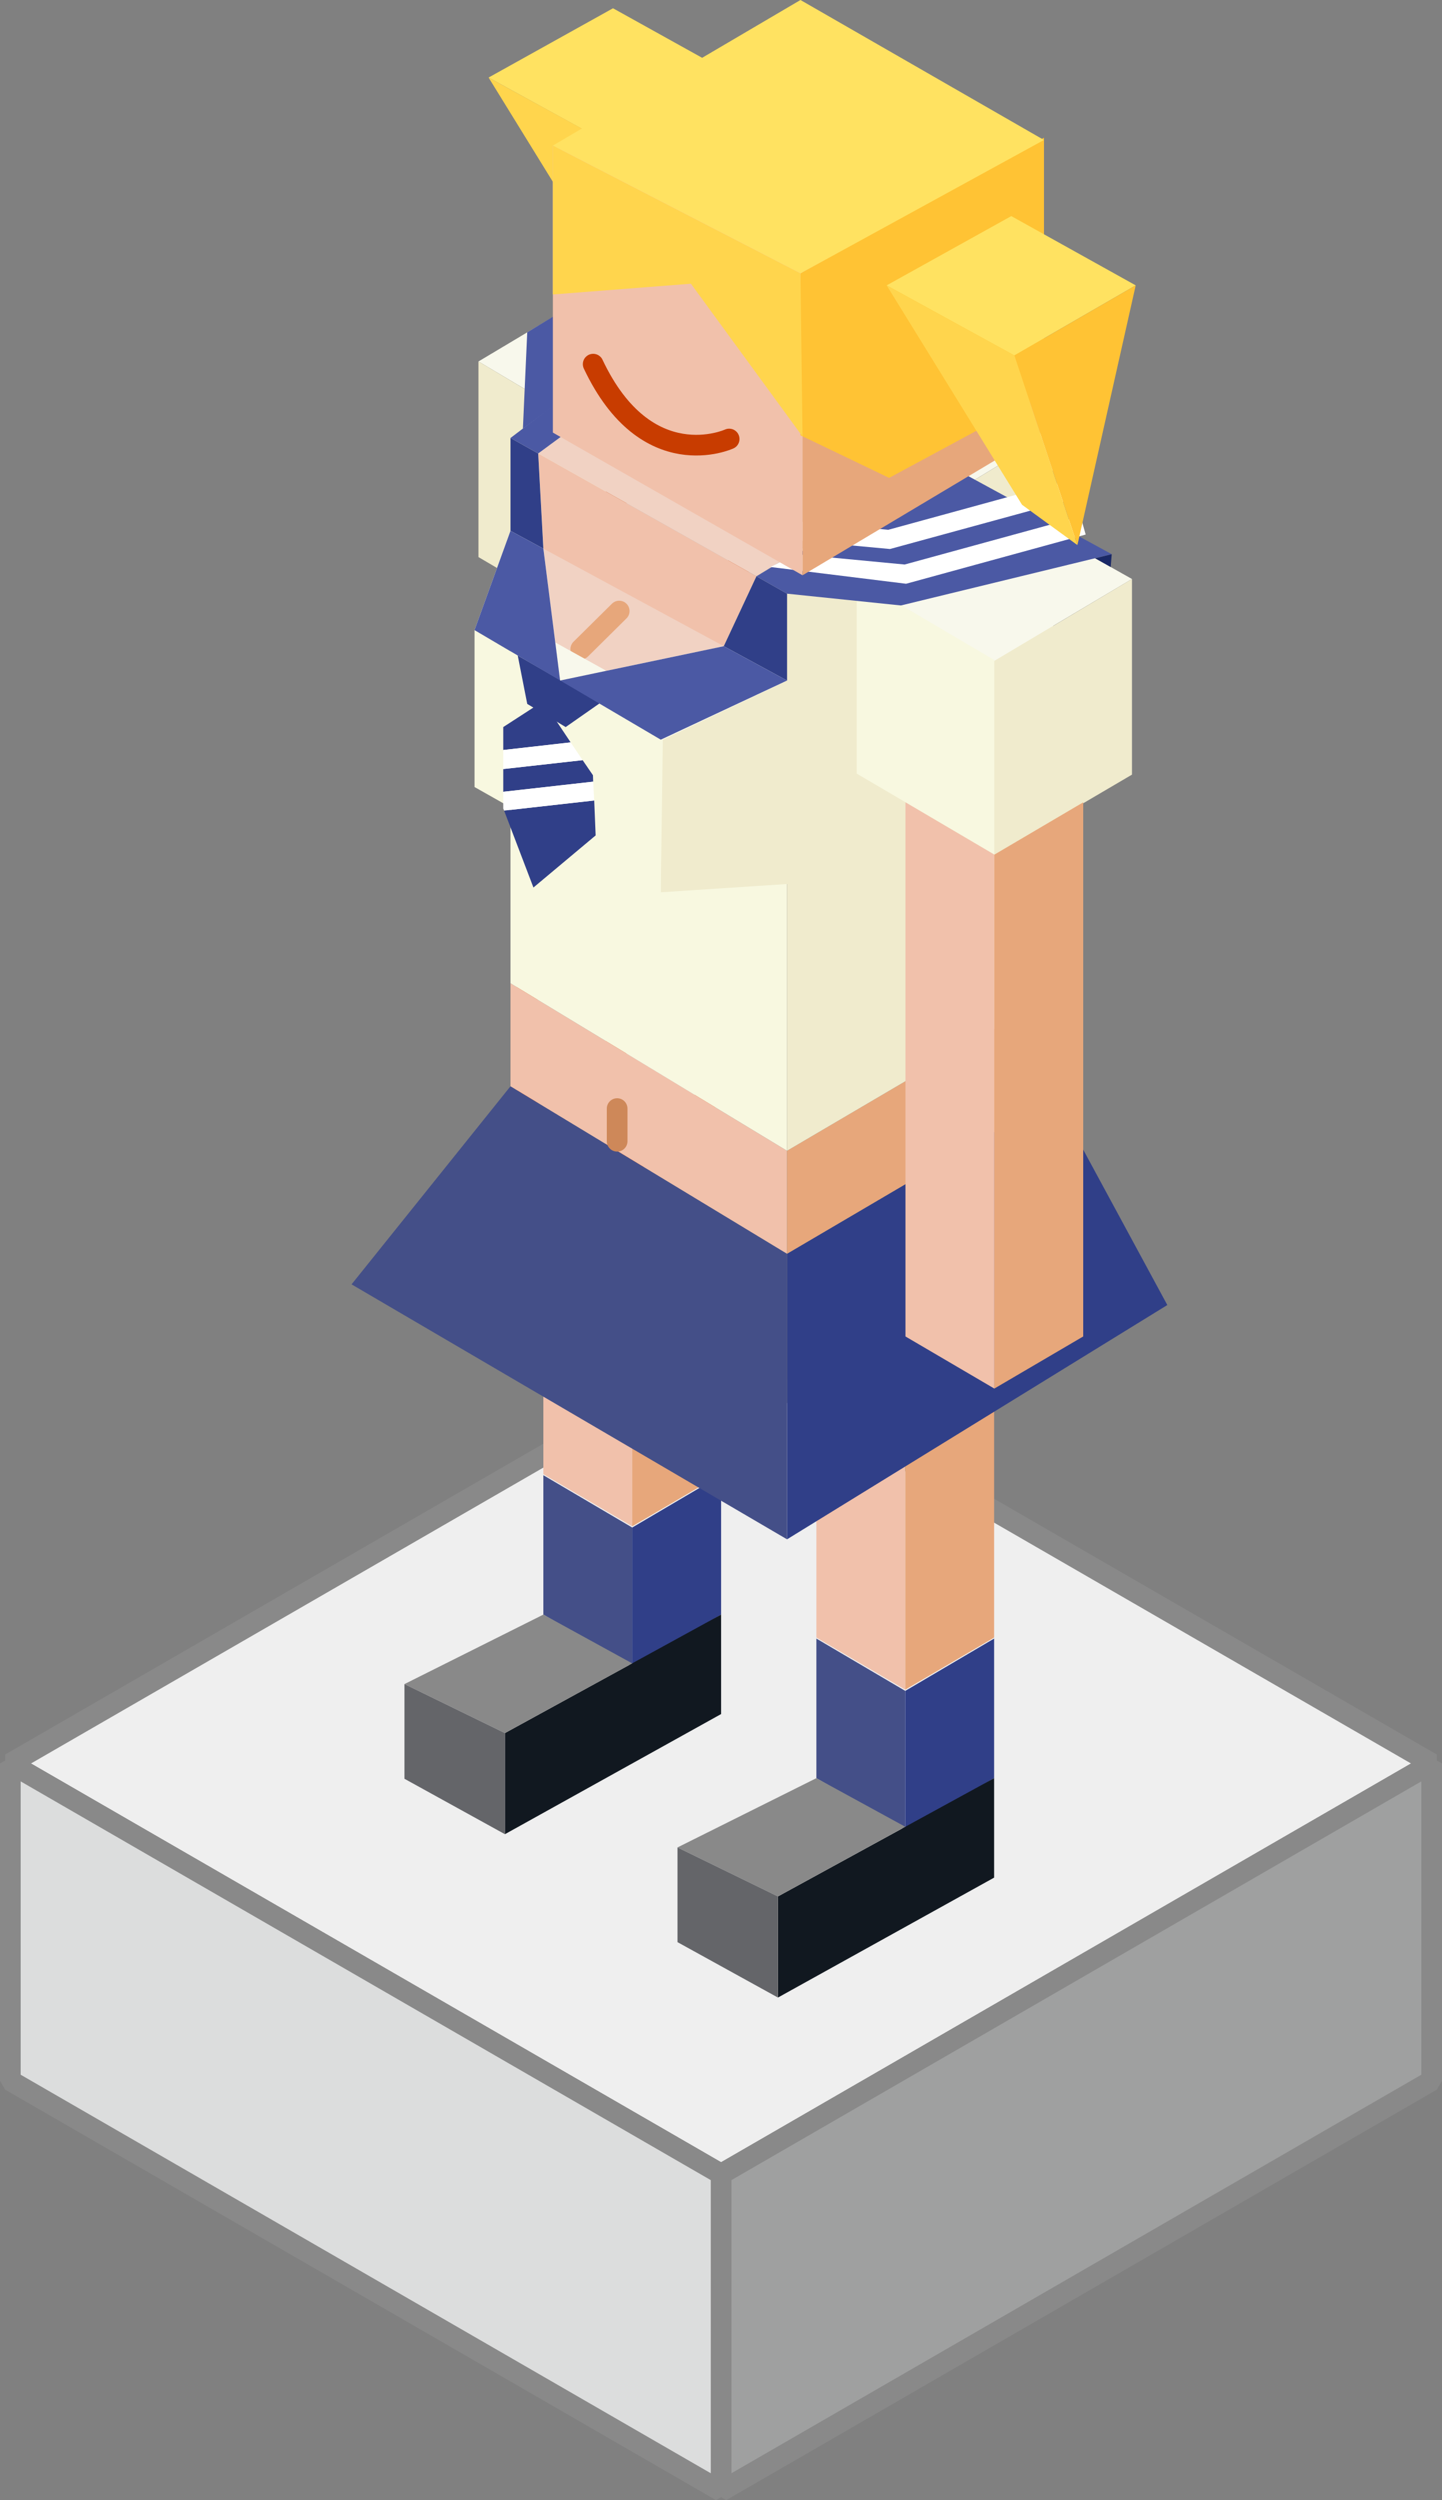 <svg xmlns="http://www.w3.org/2000/svg" viewBox="0 0 69.77 120.91"><rect x="0" y="0" width="69.77" height="120.91" fill="#808080" stroke="none"/><defs><style>.cls-1{fill:#efefef;}.cls-1,.cls-2,.cls-3{stroke:#898989;stroke-linejoin:bevel;}.cls-2{fill:#9fa0a0;}.cls-3{fill:#dcdddd;}.cls-4{fill:#f8f8ec;}.cls-5{fill:#f0ebcd;}.cls-6{fill:#b5b5b6;}.cls-26,.cls-6,.cls-7{stroke:#c83c00;}.cls-19,.cls-20,.cls-26,.cls-6,.cls-7{stroke-linejoin:round;}.cls-14,.cls-7{fill:#898989;}.cls-8{fill:#4b59a4;}.cls-9{fill:#f1c1ab;}.cls-10{fill:#e7a77b;}.cls-11{fill:#444f88;}.cls-12{fill:#303f88;}.cls-13{fill:#111820;}.cls-15{fill:#646569;}.cls-16{fill:#f8f8e0;}.cls-17,.cls-19,.cls-20,.cls-26{fill:none;}.cls-18{fill:#f1d2c3;}.cls-19{stroke:#e7a77b;}.cls-19,.cls-20,.cls-26{stroke-linecap:round;}.cls-20{stroke:#ce8859;}.cls-21{fill:#fff;}.cls-22{fill:#1a2866;}.cls-23{fill:#ffe261;}.cls-24{fill:#ffd54d;}.cls-25{fill:#ffc334;}</style></defs><title>graphic_p2</title><g id="圖層_2" data-name="圖層 2"><g id="圖層_3" data-name="圖層 3"><polygon class="cls-1" points="0.5 85.28 34.89 105.14 69.27 85.28 34.89 65.43 0.5 85.28"/><polygon class="cls-2" points="69.27 85.28 69.27 100.62 34.89 120.47 34.89 105.14 69.27 85.28"/><polygon class="cls-3" points="0.5 85.28 0.5 100.62 34.89 120.47 34.89 105.14 0.5 85.28"/><polygon class="cls-4" points="36.47 17.48 29.62 13.62 23.15 17.48 29.81 21.44 36.47 17.48"/><polygon class="cls-5" points="29.81 21.45 29.81 30.85 23.15 26.94 23.15 17.48 29.81 21.45"/><polygon class="cls-6" points="29.81 21.45 29.81 30.85 36.47 26.94 36.47 17.53 29.81 21.45"/><polygon class="cls-7" points="29.81 30.81 29.81 56.63 25.51 54.11 25.51 28.28 29.81 30.81"/><polygon class="cls-6" points="29.81 30.81 29.81 56.63 34.11 54.11 34.11 28.28 29.81 30.81"/><polygon class="cls-8" points="25.51 16.07 25.3 20.73 29.55 17.92 27.06 15.13 25.51 16.07"/><polygon class="cls-9" points="43.8 70.32 43.8 81.71 39.5 79.19 39.5 67.79 43.8 70.32"/><polygon class="cls-10" points="43.8 70.32 43.8 81.71 48.1 79.19 48.1 67.79 43.8 70.32"/><polygon class="cls-11" points="43.8 81.77 43.8 88.51 39.5 85.99 39.5 79.24 43.8 81.77"/><polygon class="cls-12" points="43.8 81.77 43.8 88.51 48.1 85.99 48.1 79.24 43.8 81.77"/><polygon class="cls-13" points="48.1 85.99 48.1 90.8 37.64 96.6 37.64 91.71 48.1 85.99"/><polygon class="cls-14" points="43.8 88.34 39.5 85.99 32.78 89.34 37.64 91.71 43.8 88.34"/><polygon class="cls-15" points="37.64 96.6 32.78 93.92 32.78 89.34 37.64 91.71 37.64 96.6"/><polygon class="cls-9" points="30.59 62.42 30.59 73.81 26.29 71.29 26.29 59.89 30.59 62.42"/><polygon class="cls-10" points="30.59 62.42 30.59 73.81 34.89 71.29 34.89 59.89 30.59 62.42"/><polygon class="cls-11" points="30.59 73.87 30.59 80.61 26.29 78.08 26.29 71.34 30.59 73.87"/><polygon class="cls-12" points="30.59 73.87 30.59 80.61 34.89 78.08 34.89 71.34 30.59 73.87"/><polygon class="cls-13" points="34.89 78.08 34.89 82.89 24.43 88.7 24.43 83.81 34.89 78.08"/><polygon class="cls-14" points="30.59 80.44 26.29 78.08 19.57 81.44 24.43 83.81 30.59 80.44"/><polygon class="cls-15" points="24.43 88.7 19.57 86.02 19.57 81.44 24.43 83.81 24.43 88.7"/><polygon class="cls-12" points="51.02 53.03 56.48 63.11 38.08 74.44 38.08 60.63 51.02 53.03"/><polygon class="cls-11" points="38.08 74.44 17.01 62.11 24.7 52.53 38.08 60.63 38.08 74.44"/><polygon class="cls-9" points="38.08 60.63 24.7 52.53 24.7 47.55 38.08 55.65 38.08 60.63"/><polygon class="cls-9" points="35.02 31.25 27.1 32.91 26.29 26.53 26.04 21.93 26.04 21.93 36.6 27.87 36.6 27.87 35.02 31.25"/><polygon class="cls-16" points="26.04 21.93 26.04 21.93 26.29 26.53 27.1 32.91 35.02 31.25 36.6 27.87 36.6 27.87 38.08 28.71 38.08 55.65 24.7 47.55 24.7 21.18 26.04 21.93"/><polygon class="cls-10" points="51.02 53.03 38.08 60.63 38.08 55.65 51.02 48.05 51.02 53.03"/><polygon class="cls-5" points="32.07 35.77 38.08 32.91 38.08 28.71 50.93 20.92 51.02 48.05 38.08 55.65 38.08 42.75 31.97 43.15 32.07 35.77"/><polygon class="cls-17" points="36.6 27.87 36.6 27.87 35.02 31.25 27.1 32.91 26.29 26.53 26.04 21.93 26.04 21.93 36.6 27.87"/><polygon class="cls-4" points="24.7 21.18 37.87 11.37 39.3 12.15 26.04 21.93 24.7 21.18"/><polygon class="cls-4" points="53.03 19.64 38.08 28.71 36.6 27.87 51.42 18.76 53.03 19.64"/><polygon class="cls-18" points="39.3 12.15 51.42 18.76 36.6 27.87 26.04 21.93 39.3 12.15"/><polygon class="cls-4" points="54.77 28 47.91 24.14 41.45 28 48.11 31.96 54.77 28"/><polygon class="cls-16" points="48.11 31.92 48.11 41.32 41.45 37.41 41.45 28 48.11 31.92"/><polygon class="cls-5" points="48.11 31.97 48.11 41.37 54.77 37.46 54.77 28 48.11 31.97"/><polygon class="cls-9" points="48.11 41.33 48.11 67.15 43.81 64.63 43.81 38.8 48.11 41.33"/><polygon class="cls-10" points="48.11 41.33 48.11 67.15 52.41 64.63 52.41 38.8 48.11 41.33"/><polyline class="cls-8" points="38.08 28.71 36.6 27.87 37.54 27.3 46.42 22.79 53.79 26.8 43.59 29.28 38.08 28.71 37.23 28.27"/><polygon class="cls-17" points="27.1 32.88 27.14 32.9 27.1 32.91 27.1 32.88"/><polygon class="cls-18" points="26.29 26.53 35.02 31.25 35.02 31.25 27.14 32.9 27.1 32.88 26.29 26.53"/><polygon class="cls-4" points="22.96 30.47 24.7 25.67 26.29 26.53 27.1 32.88 22.96 30.47"/><polygon class="cls-4" points="35.02 31.25 38.08 32.91 32.07 35.77 27.14 32.9 35.02 31.25 35.02 31.25"/><polygon class="cls-16" points="22.96 30.47 22.96 38.06 31.97 43.15 31.97 35.77 22.96 30.47"/><polygon class="cls-12" points="29.03 34 27.37 35.16 25.51 34.04 25.05 31.7 29.03 34"/><line class="cls-19" x1="28.1" y1="31.39" x2="29.96" y2="29.55"/><line class="cls-20" x1="29.86" y1="55.19" x2="29.86" y2="53.61"/><polygon class="cls-12" points="24.35 37.19 28.19 36.76 28.69 37.49 28.7 37.8 24.35 38.29 24.35 37.19"/><polygon class="cls-12" points="24.35 35.16 26.28 33.91 27.61 35.9 24.35 36.27 24.35 35.16"/><polygon class="cls-12" points="28.82 40.4 25.81 42.92 24.39 39.2 28.75 38.71 28.82 40.4"/><polygon class="cls-21" points="24.35 36.27 27.61 35.9 28.19 36.76 24.35 37.19 24.35 36.27"/><polygon class="cls-21" points="24.35 38.29 28.7 37.8 28.75 38.71 24.39 39.2 24.35 39.1 24.35 38.29"/><polygon class="cls-4" points="27.1 32.91 26.87 31.07 29.34 32.44 27.1 32.91"/><polygon class="cls-21" points="43.84 28.23 52.53 25.85 52.28 24.97 43.77 27.3 38.51 26.8 37.28 27.42 43.84 28.23"/><polygon class="cls-21" points="43.06 26.55 51.74 24.18 51.49 23.29 42.98 25.62 37.98 25.16 37.9 26.07 43.06 26.55"/><polygon class="cls-22" points="53.79 26.8 53.74 27.42 52.99 27 53.79 26.8"/><polygon class="cls-8" points="26.04 21.93 24.7 21.18 32.5 15.26 36.47 17.53 30.66 18.53 26.04 21.93"/><polygon class="cls-23" points="35.69 3.75 29.82 7.14 23.64 3.75 29.66 0.4 35.69 3.75"/><polygon class="cls-6" points="35.69 3.75 32.87 16.32 32.87 16.32 29.66 7.14 35.69 3.75"/><polygon class="cls-24" points="23.64 3.75 30.19 14.37 32.87 16.32 29.66 7.04 23.64 3.75"/><polygon class="cls-9" points="26.75 7.04 26.75 20.92 38.83 27.82 38.83 13.01 26.75 7.04"/><polygon class="cls-10" points="50.51 6.77 38.83 13.01 38.83 27.82 50.51 20.85 50.51 6.77"/><polygon class="cls-25" points="50.51 6.66 50.51 19.07 43.02 23.11 38.73 21.05 38.73 13.22 50.51 6.66"/><polygon class="cls-23" points="38.73 0 50.51 6.77 38.73 13.22 26.75 7.04 38.73 0"/><polygon class="cls-24" points="38.73 13.22 38.83 21.11 33.43 13.72 26.75 14.24 26.75 7.04 38.73 13.22"/><polygon class="cls-23" points="54.95 13.8 49.08 17.19 42.9 13.8 48.93 10.45 54.95 13.8"/><polygon class="cls-25" points="54.95 13.8 52.13 26.36 52.13 26.36 49.08 17.19 54.95 13.8"/><polygon class="cls-24" points="42.9 13.8 49.45 24.41 52.13 26.36 49.08 17.19 42.9 13.8"/><path class="cls-26" d="M35.28,21.23s-4,1.84-6.58-3.62"/><polygon class="cls-17" points="29.34 32.44 27.1 32.91 26.29 26.53 35.02 31.25 35.02 31.25 29.34 32.44"/><polygon class="cls-12" points="24.7 21.18 26.04 21.93 26.29 26.53 26.29 26.53 24.7 25.67 24.7 21.18"/><polygon class="cls-12" points="36.6 27.87 38.08 28.71 38.08 32.91 35.02 31.25 36.6 27.87"/><polygon class="cls-8" points="24.7 25.67 26.29 26.53 27.1 32.91 29.34 32.44 35.02 31.25 35.02 31.25 38.08 32.91 31.97 35.77 22.96 30.47 24.7 25.67"/></g></g></svg>